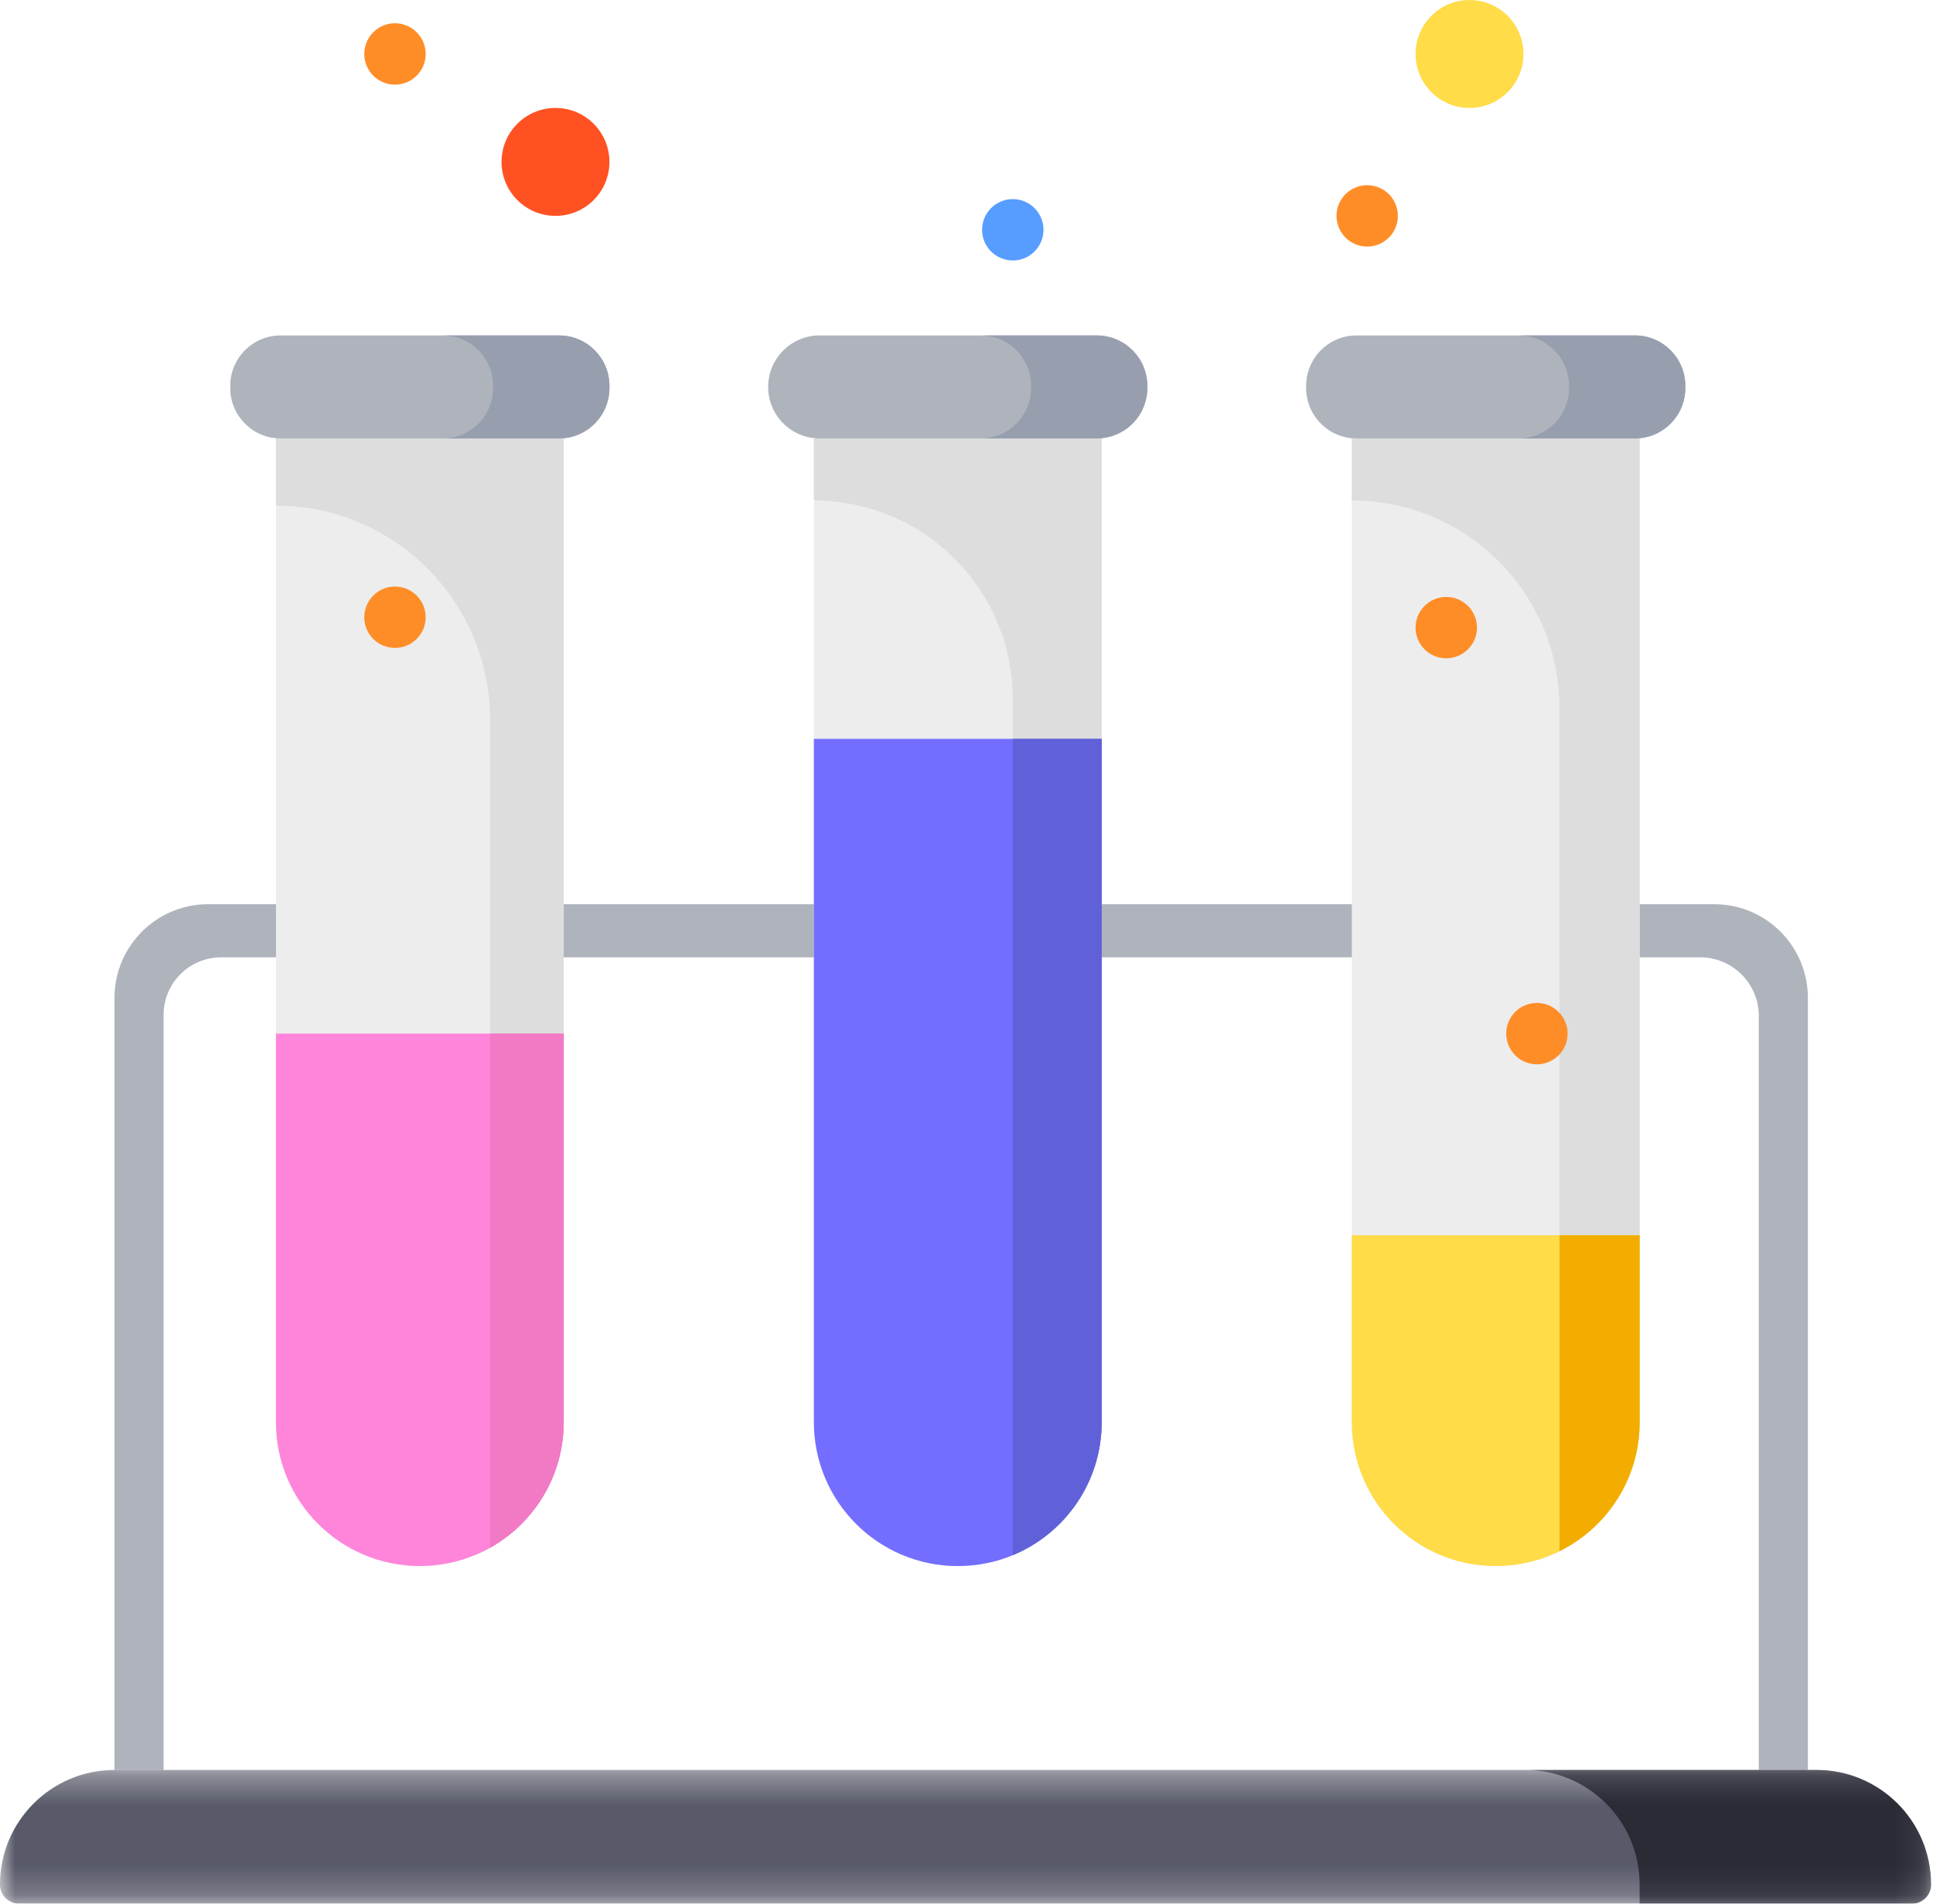 <?xml version="1.0" encoding="UTF-8"?>
<svg width="65px" height="64px" viewBox="0 0 65 64" version="1.1" xmlns="http://www.w3.org/2000/svg" xmlns:xlink="http://www.w3.org/1999/xlink">
    <!-- Generator: Sketch 59.1 (86144) - https://sketch.com -->
    <title>Group 61</title>
    <desc>Created with Sketch.</desc>
    <defs>
        <polygon id="path-1" points="0 0.305 64.934 0.305 64.934 4.8 0 4.8"></polygon>
        <polygon id="path-3" points="0.081 0.305 13.734 0.305 13.734 4.8 0.081 4.8"></polygon>
    </defs>
    <g id="Page-1" stroke="none" stroke-width="1" fill="none" fill-rule="evenodd">
        <g id="2" transform="translate(-376, -357)">
            <g id="Group-4" transform="translate(199, 324)">
                <g id="Group-61" transform="translate(177, 33)">
                    <path d="M57.645,30.399 L7,30.399 C5.261,30.399 3.849,31.81 3.849,33.549 L3.849,59.505 L5.501,59.505 L5.501,34.121 C5.501,33.052 6.368,32.185 7.437,32.185 L57.169,32.185 C58.259,32.185 59.142,33.068 59.142,34.157 L59.142,59.505 L60.793,59.505 L60.793,33.549 C60.793,31.81 59.384,30.399 57.645,30.399" id="Fill-1" fill="#AFB4BC"></path>
                    <path d="M14.117,52.651 L14.117,52.651 C11.445,52.651 9.28,50.484 9.28,47.814 L9.28,14.74 L18.955,14.74 L18.955,47.814 C18.955,50.484 16.79,52.651 14.117,52.651" id="Fill-3" fill="#EDEDED"></path>
                    <path d="M9.279,14.74 L9.279,17 C13.255,17 16.479,20.224 16.479,24.2 L16.479,50.072 C16.479,50.874 16.282,51.631 15.937,52.296 C17.708,51.576 18.956,49.84 18.956,47.813 L18.956,14.74 L9.279,14.74 Z" id="Fill-5" fill="#DDDDDD"></path>
                    <path d="M18.799,14.74 L9.435,14.74 C8.5,14.74 7.742,13.981 7.742,13.045 L7.742,12.972 C7.742,12.037 8.5,11.277 9.435,11.277 L18.799,11.277 C19.735,11.277 20.494,12.037 20.494,12.972 L20.494,13.045 C20.494,13.981 19.735,14.74 18.799,14.74" id="Fill-7" fill="#AFB4BC"></path>
                    <path d="M18.799,11.277 L14.889,11.277 C15.823,11.277 16.58,12.037 16.58,12.972 L16.58,13.045 C16.58,13.981 15.823,14.74 14.889,14.74 L18.799,14.74 C19.735,14.74 20.494,13.981 20.494,13.045 L20.494,12.972 C20.494,12.037 19.735,11.277 18.799,11.277" id="Fill-9" fill="#979FAF"></path>
                    <path d="M32.207,52.651 L32.207,52.651 C29.534,52.651 27.369,50.484 27.369,47.814 L27.369,14.74 L37.046,14.74 L37.046,47.814 C37.046,50.484 34.879,52.651 32.207,52.651" id="Fill-11" fill="#EDEDED"></path>
                    <path d="M27.368,14.74 L27.368,16.826 C31.063,16.826 34.058,19.82 34.058,23.512 L34.058,49.898 C34.058,50.869 33.77,51.773 33.275,52.532 C35.434,52.044 37.047,50.117 37.047,47.813 L37.045,14.74 L27.368,14.74 Z" id="Fill-13" fill="#DDDDDD"></path>
                    <path d="M36.851,14.74 L27.561,14.74 C26.606,14.74 25.83,13.965 25.83,13.008 C25.83,12.052 26.606,11.277 27.561,11.277 L36.851,11.277 C37.808,11.277 38.582,12.052 38.582,13.008 C38.582,13.965 37.808,14.74 36.851,14.74" id="Fill-15" fill="#AFB4BC"></path>
                    <path d="M36.888,11.277 L32.978,11.277 C33.912,11.277 34.671,12.037 34.671,12.972 L34.671,13.045 C34.671,13.981 33.912,14.74 32.978,14.74 L36.888,14.74 C37.824,14.74 38.583,13.981 38.583,13.045 L38.583,12.972 C38.583,12.037 37.824,11.277 36.888,11.277" id="Fill-17" fill="#979FAF"></path>
                    <path d="M50.296,52.651 L50.296,52.651 C47.624,52.651 45.458,50.484 45.458,47.814 L45.458,14.74 L55.135,14.74 L55.135,47.814 C55.135,50.484 52.968,52.651 50.296,52.651" id="Fill-19" fill="#EDEDED"></path>
                    <path d="M45.457,14.74 L45.457,16.826 C49.313,16.826 52.44,19.951 52.44,23.808 L52.44,49.898 C52.44,50.831 52.176,51.7 51.72,52.439 C53.696,51.831 55.136,49.989 55.136,47.813 L55.136,14.74 L45.457,14.74 Z" id="Fill-21" fill="#DDDDDD"></path>
                    <path d="M54.979,14.74 L45.613,14.74 C44.68,14.74 43.921,13.981 43.921,13.045 L43.921,12.972 C43.921,12.037 44.68,11.277 45.613,11.277 L54.979,11.277 C55.913,11.277 56.672,12.037 56.672,12.972 L56.672,13.045 C56.672,13.981 55.913,14.74 54.979,14.74" id="Fill-23" fill="#AFB4BC"></path>
                    <path d="M54.979,11.277 L51.067,11.277 C52.003,11.277 52.76,12.037 52.76,12.972 L52.76,13.045 C52.76,13.981 52.003,14.74 51.067,14.74 L54.977,14.74 C55.913,14.74 56.672,13.981 56.672,13.045 L56.672,12.972 C56.672,12.037 55.913,11.277 54.979,11.277" id="Fill-25" fill="#979FAF"></path>
                    <g id="Group-29" transform="translate(0, 59.2)">
                        <mask id="mask-2" fill="white">
                            <use xlink:href="#path-1"></use>
                        </mask>
                        <g id="Clip-28"></g>
                        <path d="M64.295,4.801 L0.64,4.801 C0.287,4.801 -0.001,4.513 -0.001,4.161 C-0.001,2.031 1.727,0.305 3.855,0.305 L61.08,0.305 C63.208,0.305 64.935,2.031 64.935,4.161 C64.935,4.513 64.648,4.801 64.295,4.801" id="Fill-27" fill="#585A6A" mask="url(#mask-2)"></path>
                    </g>
                    <g id="Group-32" transform="translate(51.2, 59.2)">
                        <mask id="mask-4" fill="white">
                            <use xlink:href="#path-3"></use>
                        </mask>
                        <g id="Clip-31"></g>
                        <path d="M9.881,0.305 L0.081,0.305 C2.209,0.305 3.935,2.03 3.935,4.16 L3.935,4.801 L13.095,4.801 C13.447,4.801 13.735,4.513 13.735,4.16 C13.735,2.03 12.009,0.305 9.881,0.305" id="Fill-30" fill="#2A2B35" mask="url(#mask-4)"></path>
                    </g>
                    <path d="M18.956,34.749 L9.279,34.749 L9.279,47.813 C9.279,50.485 11.447,52.65 14.119,52.65 C16.789,52.65 18.956,50.485 18.956,47.813 L18.956,34.749 Z" id="Fill-33" fill="#FF85DA"></path>
                    <path d="M18.956,47.813 L18.956,34.749 L16.479,34.749 L16.479,52.037 C17.956,51.208 18.956,49.628 18.956,47.813" id="Fill-35" fill="#F279C4"></path>
                    <path d="M37.046,24.84 L27.368,24.84 L27.368,47.812 C27.368,50.484 29.536,52.651 32.208,52.651 C34.88,52.651 37.046,50.484 37.046,47.812 L37.046,24.841 L37.046,24.84 Z" id="Fill-37" fill="#736EFF"></path>
                    <path d="M37.046,47.813 L37.046,24.84 L34.057,24.84 L34.057,52.285 C35.811,51.559 37.045,49.831 37.046,47.813" id="Fill-39" fill="#6060D8"></path>
                    <path d="M55.135,41.53 L55.135,41.529 L45.457,41.529 L45.457,47.814 C45.457,50.486 47.625,52.65 50.297,52.65 C52.969,52.65 55.135,50.486 55.135,47.814 L55.135,41.53 Z" id="Fill-41" fill="#FFDC48"></path>
                    <path d="M52.44,41.529 L52.44,52.151 C54.037,51.361 55.136,49.714 55.136,47.814 L55.136,41.53 L55.136,41.529 L52.44,41.529 Z" id="Fill-43" fill="#F2AD00"></path>
                    <path d="M18.679,3.629 C19.681,3.629 20.493,4.442 20.493,5.443 C20.493,6.446 19.681,7.258 18.679,7.258 C17.677,7.258 16.865,6.446 16.865,5.443 C16.865,4.442 17.677,3.629 18.679,3.629" id="Fill-45" fill="#FF5122"></path>
                    <path d="M49.415,0.001 C50.417,0.001 51.229,0.812 51.229,1.815 C51.229,2.817 50.417,3.629 49.415,3.629 C48.413,3.629 47.601,2.817 47.601,1.815 C47.601,0.812 48.413,0.001 49.415,0.001" id="Fill-47" fill="#FFDC48"></path>
                    <path d="M13.281,19.719 C13.85,19.719 14.314,20.182 14.314,20.753 C14.314,21.321 13.85,21.783 13.281,21.783 C12.713,21.783 12.249,21.321 12.249,20.753 C12.249,20.182 12.713,19.719 13.281,19.719" id="Fill-49" fill="#FF8D27"></path>
                    <path d="M13.281,0.782 C13.85,0.782 14.314,1.244 14.314,1.816 C14.314,2.384 13.85,2.846 13.281,2.846 C12.713,2.846 12.249,2.384 12.249,1.816 C12.249,1.244 12.713,0.782 13.281,0.782" id="Fill-51" fill="#FF8D27"></path>
                    <path d="M34.057,6.694 C34.625,6.694 35.089,7.155 35.089,7.726 C35.089,8.296 34.625,8.757 34.057,8.757 C33.488,8.757 33.024,8.296 33.024,7.726 C33.024,7.155 33.488,6.694 34.057,6.694" id="Fill-53" fill="#579CFF"></path>
                    <path d="M45.974,6.226 C46.544,6.226 47.006,6.688 47.006,7.258 C47.006,7.827 46.544,8.29 45.974,8.29 C45.405,8.29 44.942,7.827 44.942,7.258 C44.942,6.688 45.405,6.226 45.974,6.226" id="Fill-55" fill="#FF8D27"></path>
                    <path d="M51.681,33.718 C52.249,33.718 52.713,34.18 52.713,34.75 C52.713,35.32 52.249,35.782 51.681,35.782 C51.111,35.782 50.649,35.32 50.649,34.75 C50.649,34.18 51.111,33.718 51.681,33.718" id="Fill-57" fill="#FF8D27"></path>
                    <path d="M48.632,20.069 C49.202,20.069 49.666,20.53 49.666,21.101 C49.666,21.671 49.202,22.132 48.632,22.132 C48.064,22.132 47.6,21.671 47.6,21.101 C47.6,20.53 48.064,20.069 48.632,20.069" id="Fill-59" fill="#FF8D27"></path>
                </g>
            </g>
        </g>
    </g>
</svg>